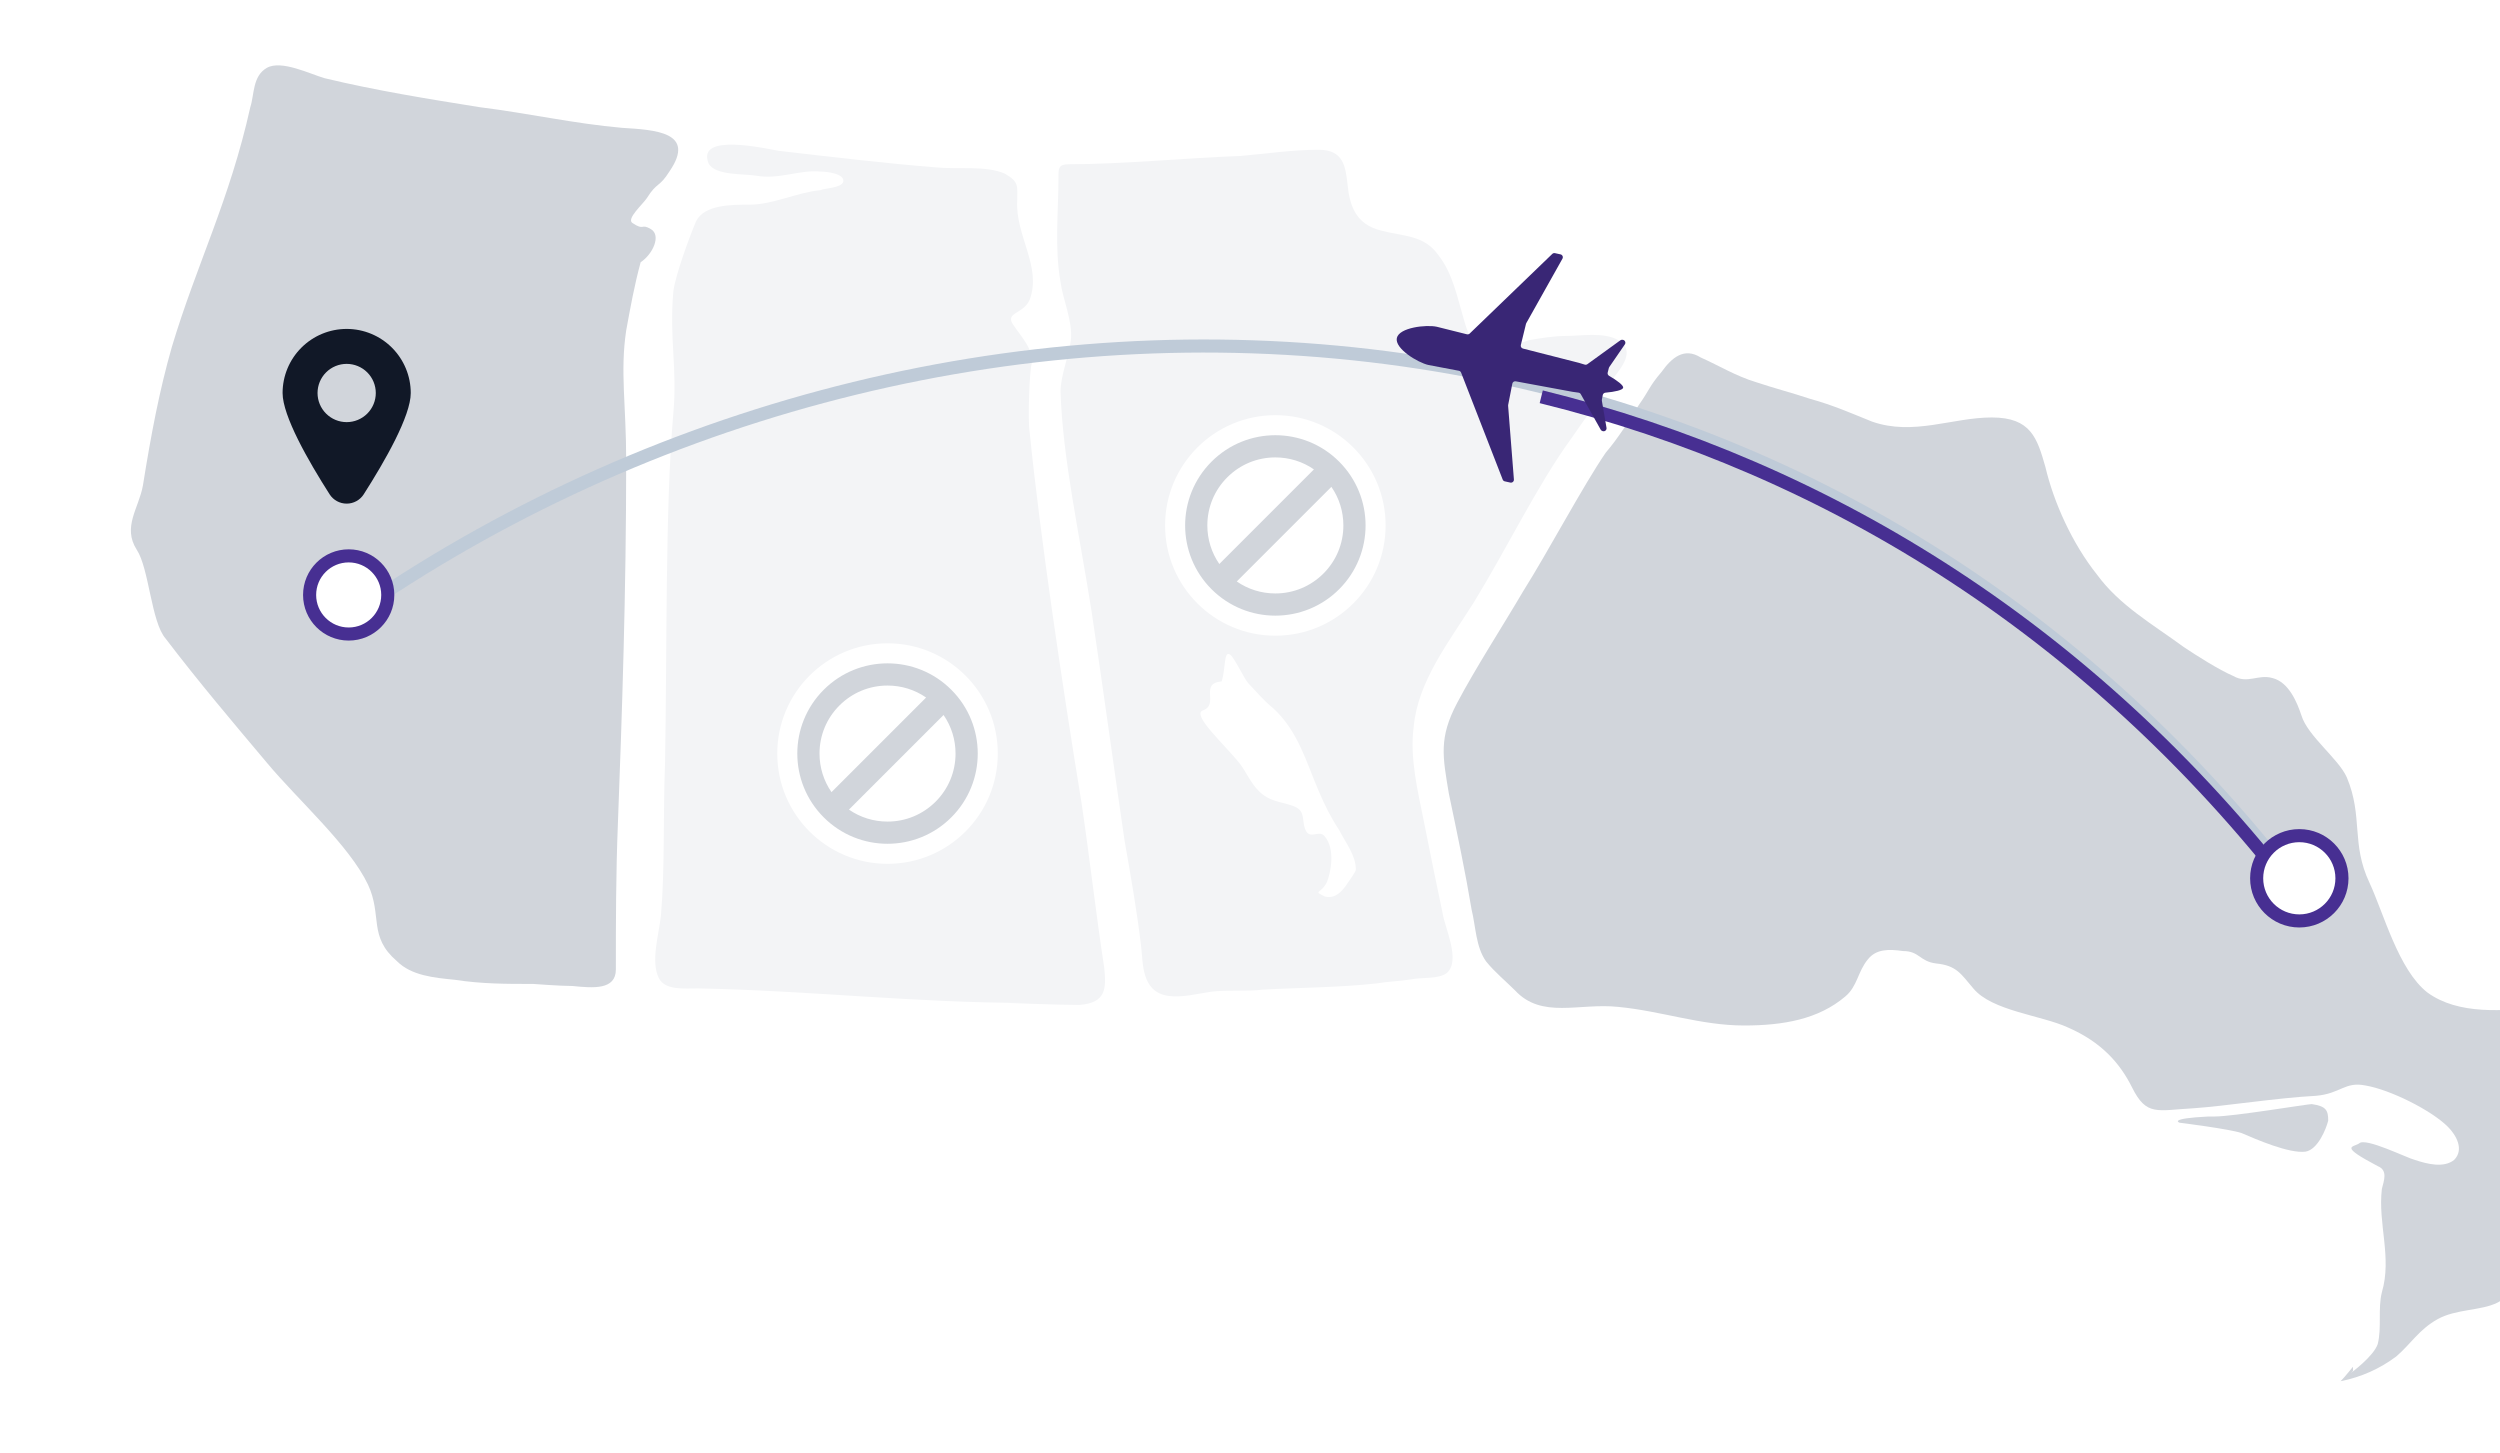 <svg width="382" height="222" viewBox="0 0 382 222" fill="none" xmlns="http://www.w3.org/2000/svg">
<g clip-path="url(#clip0_168_1038)">
<path d="M99.469 35.017C97.891 34.069 98.522 35.333 96.629 34.069C95.682 33.437 98.207 31.225 98.838 30.277C100.416 27.75 100.731 28.697 102.309 26.17C106.412 20.166 100.1 19.85 95.051 19.534C87.793 18.902 80.85 17.323 73.276 16.375C65.386 15.111 57.497 13.847 49.607 11.951C47.398 11.319 42.98 9.107 40.771 10.371C38.562 11.635 38.877 14.479 38.246 16.375C35.09 30.593 30.041 40.388 26.254 53.027C24.361 59.662 23.098 66.298 21.836 74.197C21.205 77.672 18.68 80.516 20.889 83.992C22.783 86.836 23.098 95.051 25.308 97.579C30.357 104.214 35.722 110.533 40.771 116.537C45.505 122.224 53.394 129.175 56.234 135.179C58.444 139.918 56.234 143.078 60.653 146.87C62.862 149.081 66.333 149.397 69.489 149.713C73.591 150.345 77.378 150.345 81.165 150.345H81.481C81.481 150.345 85.584 150.661 87.477 150.661C90.633 150.977 94.104 151.293 94.104 148.134C94.104 140.866 94.104 133.599 94.42 125.7C95.051 108.953 95.682 90.627 95.682 70.405C95.682 61.874 94.735 56.819 95.682 50.499C96.313 47.024 96.944 43.548 97.891 40.072C99.785 38.808 101.047 35.965 99.469 35.017ZM84.637 150.661C84.952 150.661 84.952 150.661 84.637 150.661V150.661Z" fill="#D1D5DB"/>
<path d="M165.245 122.589C162.396 105.21 158.914 81.828 157.331 66.028C157.014 64.133 157.331 56.233 157.648 55.601C157.964 53.389 156.065 51.493 154.799 49.597C153.532 47.702 156.381 48.017 157.331 45.806C159.23 40.75 155.115 36.01 155.432 30.639C155.432 28.427 155.748 27.795 153.532 26.531C150.683 25.267 146.252 25.899 143.086 25.583C135.172 24.951 127.258 24.003 119.028 23.055C117.129 22.739 106.366 20.211 108.265 24.951C109.215 26.847 113.647 26.531 115.546 26.847C119.028 27.479 122.194 25.899 125.359 26.215C126.309 26.215 129.158 26.531 128.841 27.795C128.525 28.743 125.992 28.743 125.359 29.059C121.877 29.375 118.078 31.27 114.596 31.27C111.747 31.27 107.632 31.27 106.366 33.798C105.416 36.01 103.2 42.014 102.884 44.542C102.251 51.809 103.517 56.233 102.884 63.185C101.618 77.72 101.934 99.838 101.618 116.586C101.301 124.801 101.618 132.701 100.984 139.968C100.668 142.812 99.402 146.92 100.668 149.448C101.618 151.344 104.467 151.028 106.682 151.028C123.46 151.344 139.921 153.239 156.698 153.239C157.014 153.239 157.964 153.239 157.964 153.239H157.648H157.331C156.698 153.239 156.065 153.239 155.432 153.239H155.115C155.115 153.239 155.115 153.239 154.799 153.239H154.482H153.849C153.849 153.239 161.446 153.555 164.928 153.555C169.044 153.24 169.043 151.028 168.727 147.868C167.461 139.652 166.511 131.121 165.245 122.589Z" fill="#F3F4F6"/>
<path d="M247.249 51.964C245.041 50.7 241.57 51.332 239.361 51.332C237.468 51.332 235.574 51.648 233.681 51.964C231.788 52.596 229.579 53.544 227.686 53.544C224.846 53.228 224.215 50.7 223.584 48.487C222.637 45.326 222.006 41.849 219.797 39.004C217.588 35.843 214.433 36.16 210.962 35.211C207.175 34.263 206.229 31.418 205.913 28.258C205.598 25.413 205.282 22.884 201.496 22.884C197.394 22.884 193.292 23.516 189.505 23.832C180.985 24.148 171.519 25.097 163.315 25.097C161.737 25.097 161.737 25.729 161.737 26.993C161.737 32.367 161.106 37.74 162.053 43.114C162.368 45.642 163.946 49.119 163.631 51.964C163.315 54.492 162.053 57.337 162.053 59.866C162.368 69.981 164.893 81.36 166.786 93.371C168.679 106.014 170.257 117.71 171.835 128.456C172.781 133.83 173.728 139.203 174.359 144.577C174.675 147.105 174.359 151.531 178.461 152.163C180.67 152.479 182.879 151.847 185.087 151.531C187.612 151.215 190.452 151.531 192.976 151.215C198.656 150.898 204.651 150.898 210.331 150.266C212.224 149.95 213.802 149.95 215.695 149.634C217.273 149.318 219.797 149.634 221.059 148.686C223.268 146.789 220.744 141.732 220.428 139.519C219.482 135.094 218.535 130.353 217.588 125.612C216.642 120.87 215.38 115.813 216.011 111.072C216.642 104.118 221.375 98.112 225.161 92.107C230.21 83.888 234.943 74.09 239.992 67.136C242.201 63.975 244.409 60.814 246.618 57.653C247.565 56.389 250.089 53.544 247.249 51.964ZM205.598 135.41C204.651 136.675 203.704 137.307 202.442 136.991C200.549 136.042 201.811 136.675 202.758 134.778C203.389 133.198 204.02 129.721 202.442 127.824C201.496 126.56 199.918 128.773 199.287 126.244C198.971 124.663 199.287 123.715 197.394 123.083C195.5 122.451 193.923 122.451 192.345 120.87C191.083 119.606 190.452 118.026 189.505 116.761C187.296 113.917 181.932 109.175 183.825 108.543C186.35 107.595 183.194 104.434 186.665 104.118C187.296 102.221 186.981 99.377 187.927 100.009C188.558 100.325 190.136 103.802 190.767 104.434C191.714 105.382 192.976 106.963 194.554 108.227C198.34 111.704 199.602 116.445 201.496 120.87C202.442 123.083 203.389 124.979 204.651 126.876C205.598 128.772 207.175 130.669 207.175 132.882C207.175 133.198 206.229 134.462 205.598 135.41Z" fill="#F3F4F6"/>
<path d="M353.227 168.705C352.596 168.705 341.242 170.601 338.404 170.601C338.088 170.601 337.773 170.601 337.457 170.601C331.15 170.917 333.042 171.549 333.042 171.549C333.042 171.549 340.611 172.497 342.504 173.129C344.711 174.077 349.758 176.289 352.281 175.973C354.173 175.657 355.435 172.497 355.75 171.233C355.75 169.653 355.435 169.021 353.227 168.705Z" fill="#D1D5DB"/>
<path d="M415.675 147.848C411.575 150.376 407.159 153.536 403.059 154.484C399.905 155.116 400.536 154.484 397.697 154.168C394.859 153.852 391.389 153.536 388.551 153.852C382.558 154.484 375.62 155.116 370.889 151.64C366.474 148.164 364.266 139.631 362.058 134.891C359.219 128.887 361.112 124.779 358.589 118.774C357.327 115.93 352.596 112.454 351.65 109.294C351.019 107.398 349.758 104.238 347.235 103.606C345.027 102.974 343.45 104.554 341.242 103.29C339.034 102.342 335.565 100.129 333.673 98.865C328.942 95.389 323.896 92.545 320.426 87.805C316.642 83.065 313.803 76.744 312.542 71.372C311.28 66.948 310.334 63.788 304.341 63.788C298.349 63.788 292.356 66.632 286.049 64.42C282.895 63.156 280.056 61.892 276.587 60.944C273.748 59.995 271.225 59.363 268.387 58.415C265.233 57.467 262.71 55.887 259.871 54.623C257.348 53.043 255.456 54.623 253.879 56.835C251.986 59.047 251.986 59.679 250.409 61.892C248.832 64.42 247.255 66.948 245.363 69.16C241.894 74.216 236.532 84.329 232.747 90.333C229.593 95.705 225.493 102.026 222.655 107.398C219.816 112.77 220.447 115.614 221.393 121.302C222.655 127.307 223.916 133.311 224.863 138.999C225.493 141.527 225.493 144.688 227.07 146.9C228.332 148.48 230.224 150.06 231.486 151.324C235.586 155.748 241.263 153.22 247.255 153.852C253.879 154.484 259.871 156.696 266.494 156.696C272.487 156.696 277.848 155.748 281.949 152.272C283.841 150.692 283.841 148.48 285.418 146.584C286.679 145.004 288.572 145.004 290.779 145.32C293.303 145.32 293.303 146.9 295.826 147.216C298.98 147.532 299.61 148.796 301.503 151.008C304.341 154.484 311.911 155.116 316.011 157.012C321.057 159.224 323.896 162.385 325.788 166.177C327.996 170.601 329.573 169.653 335.25 169.337C339.981 169.021 347.865 167.757 353.858 167.441C357.643 167.125 358.273 165.229 361.427 165.861C365.212 166.493 371.52 169.653 374.043 172.181C375.304 173.445 376.566 175.657 374.989 177.237C373.412 178.501 370.889 177.869 368.997 177.237C367.735 176.921 361.427 173.761 360.481 174.709C359.535 175.341 357.327 175.025 363.32 178.185C364.897 178.817 364.266 180.397 363.95 181.661C363.32 187.034 365.527 192.09 363.95 197.462C363.32 199.99 363.95 202.835 363.32 205.363C362.689 207.259 359.22 209.787 359.22 209.787L359.535 209.471V208.839C359.535 208.839 358.273 210.419 357.643 211.051C360.796 210.419 363.635 209.155 366.158 207.259C368.366 205.363 369.627 203.151 372.466 201.57C375.304 199.99 379.089 200.306 381.612 199.042C383.505 198.094 381.612 197.462 382.558 196.198C383.505 194.618 388.236 193.354 390.128 192.09C391.074 191.458 392.651 190.51 392.02 189.562C391.389 188.298 388.866 188.614 387.605 188.298C381.297 186.718 391.074 180.397 393.282 179.133C398.959 175.657 405.582 173.129 409.051 167.441C412.521 162.068 415.044 156.38 417.882 150.376C420.721 145.636 421.352 144.056 415.675 147.848Z" fill="#D1D5DB"/>
<g filter="url(#filter0_d_168_1038)">
<path d="M352.279 134.256C275.518 32.322 141.374 28.23 51.491 92.584" stroke="#BFCBD8" stroke-width="2"/>
</g>
<g filter="url(#filter1_d_168_1038)">
<path d="M352.278 134.256C320.709 92.321 279.42 66.964 235.502 56.132" stroke="#472F92" stroke-width="2"/>
</g>
<path d="M232.708 53.259C232.469 53.199 232.324 52.957 232.383 52.717L233.169 49.495C233.178 49.455 233.193 49.417 233.213 49.382L238.742 39.526C238.89 39.263 238.742 38.932 238.447 38.867L237.599 38.681C237.452 38.648 237.299 38.692 237.191 38.796L224.566 50.968C224.454 51.075 224.294 51.118 224.143 51.08C221.445 50.396 219.854 49.997 219.548 49.93C217.934 49.575 213.793 50.035 213.438 51.648C213.084 53.261 216.65 55.415 218.265 55.77C218.57 55.837 220.182 56.142 222.918 56.653C223.07 56.681 223.198 56.787 223.254 56.932L229.61 73.276C229.664 73.416 229.785 73.52 229.932 73.552L230.78 73.739C231.075 73.803 231.348 73.565 231.325 73.264L230.439 61.998C230.436 61.958 230.438 61.917 230.446 61.877L231.084 58.622C231.131 58.38 231.364 58.221 231.606 58.266C234.179 58.742 237.081 59.279 240.279 59.869C240.559 59.921 240.866 59.963 241.19 59.996C241.338 60.012 241.47 60.096 241.542 60.226L244.591 65.658C244.654 65.77 244.761 65.849 244.887 65.877L244.935 65.887C245.247 65.956 245.528 65.687 245.475 65.373L244.765 61.234C244.756 61.181 244.757 61.127 244.767 61.075L244.899 60.369C244.937 60.169 245.105 60.019 245.309 60.001C246.786 59.87 247.943 59.602 248.02 59.251C248.097 58.899 247.159 58.171 245.873 57.431C245.697 57.33 245.606 57.124 245.656 56.926L245.832 56.229C245.845 56.177 245.867 56.128 245.898 56.084L248.277 52.624C248.458 52.361 248.315 51.999 248.003 51.93L247.955 51.92C247.83 51.892 247.699 51.919 247.595 51.995L242.549 55.648C242.429 55.735 242.273 55.756 242.132 55.708C241.825 55.602 241.529 55.512 241.252 55.441C238.102 54.636 235.243 53.906 232.708 53.259Z" fill="#392675"/>
<circle cx="351.334" cy="134.203" r="6.517" fill="white" stroke="#472F92" stroke-width="2"/>
<path d="M52.971 50.259C50.374 50.26 47.884 51.292 46.048 53.128C44.212 54.965 43.18 57.454 43.179 60.051C43.179 63.558 47.095 70.412 50.371 75.54C50.941 76.422 51.92 76.955 52.971 76.955C54.021 76.955 55 76.422 55.57 75.54C58.846 70.412 62.763 63.558 62.763 60.051C62.761 57.454 61.729 54.965 59.893 53.128C58.057 51.292 55.567 50.26 52.971 50.259H52.971ZM48.52 60.051C48.52 58.87 48.989 57.738 49.823 56.903C50.658 56.069 51.79 55.6 52.971 55.6C54.151 55.6 55.283 56.069 56.118 56.903C56.952 57.738 57.421 58.87 57.421 60.051C57.421 61.231 56.952 62.363 56.118 63.198C55.283 64.033 54.151 64.502 52.971 64.502C51.79 64.501 50.658 64.032 49.824 63.197C48.989 62.363 48.52 61.231 48.52 60.051Z" fill="#111827"/>
<circle cx="53.28" cy="90.908" r="5.972" fill="white" stroke="#472F92" stroke-width="2"/>
<circle cx="135.614" cy="115.145" r="16.848" fill="white"/>
<path d="M145.362 105.397C139.978 100.014 131.25 100.014 125.867 105.397C120.483 110.78 120.483 119.509 125.867 124.892C131.25 130.275 139.978 130.275 145.362 124.892C150.745 119.509 150.745 110.78 145.362 105.397ZM128.266 107.797C130.229 105.834 132.837 104.752 135.614 104.752C137.751 104.752 139.787 105.392 141.508 106.583L127.052 121.038C125.863 119.318 125.221 117.281 125.221 115.145C125.221 112.37 126.303 109.76 128.266 107.797ZM135.614 125.538C133.478 125.538 131.441 124.897 129.72 123.706L144.176 109.251C145.365 110.972 146.007 113.008 146.007 115.145C146.007 117.921 144.927 120.53 142.964 122.493C140.999 124.455 138.391 125.538 135.614 125.538Z" fill="#D1D5DB"/>
<circle cx="194.874" cy="80.286" r="16.848" fill="white"/>
<path d="M204.621 70.538C199.238 65.155 190.51 65.155 185.126 70.538C179.743 75.922 179.743 84.65 185.126 90.034C190.51 95.417 199.238 95.417 204.621 90.034C210.005 84.65 210.005 75.922 204.621 70.538ZM187.526 72.938C189.489 70.975 192.097 69.893 194.874 69.893C197.01 69.893 199.047 70.533 200.768 71.724L186.312 86.18C185.123 84.459 184.481 82.422 184.481 80.286C184.481 77.511 185.563 74.901 187.526 72.938ZM194.874 90.679C192.737 90.679 190.701 90.039 188.98 88.848L203.436 74.392C204.625 76.113 205.267 78.15 205.267 80.286C205.267 83.063 204.186 85.671 202.224 87.634C200.259 89.597 197.651 90.679 194.874 90.679Z" fill="#D1D5DB"/>
</g>
<defs>
<filter id="filter0_d_168_1038" x="48.909" y="48.873" width="306.169" height="90.984" filterUnits="userSpaceOnUse" color-interpolation-filters="sRGB">
<feFlood flood-opacity="0" result="BackgroundImageFix"/>
<feColorMatrix in="SourceAlpha" type="matrix" values="0 0 0 0 0 0 0 0 0 0 0 0 0 0 0 0 0 0 127 0" result="hardAlpha"/>
<feOffset dy="3"/>
<feGaussianBlur stdDeviation="1"/>
<feComposite in2="hardAlpha" operator="out"/>
<feColorMatrix type="matrix" values="0 0 0 0 0.82 0 0 0 0 0.835 0 0 0 0 0.859 0 0 0 1 0"/>
<feBlend mode="normal" in2="BackgroundImageFix" result="effect1_dropShadow_168_1038"/>
<feBlend mode="normal" in="SourceGraphic" in2="effect1_dropShadow_168_1038" result="shape"/>
</filter>
<filter id="filter1_d_168_1038" x="233.015" y="55.161" width="122.309" height="86.438" filterUnits="userSpaceOnUse" color-interpolation-filters="sRGB">
<feFlood flood-opacity="0" result="BackgroundImageFix"/>
<feColorMatrix in="SourceAlpha" type="matrix" values="0 0 0 0 0 0 0 0 0 0 0 0 0 0 0 0 0 0 127 0" result="hardAlpha"/>
<feOffset dy="4.495"/>
<feGaussianBlur stdDeviation="1.124"/>
<feComposite in2="hardAlpha" operator="out"/>
<feColorMatrix type="matrix" values="0 0 0 0 0.278 0 0 0 0 0.184 0 0 0 0 0.573 0 0 0 0.54 0"/>
<feBlend mode="normal" in2="BackgroundImageFix" result="effect1_dropShadow_168_1038"/>
<feBlend mode="normal" in="SourceGraphic" in2="effect1_dropShadow_168_1038" result="shape"/>
</filter>
<clipPath id="clip0_168_1038">
<rect width="382" height="222" rx="14" fill="white"/>
</clipPath>
</defs>
</svg>
